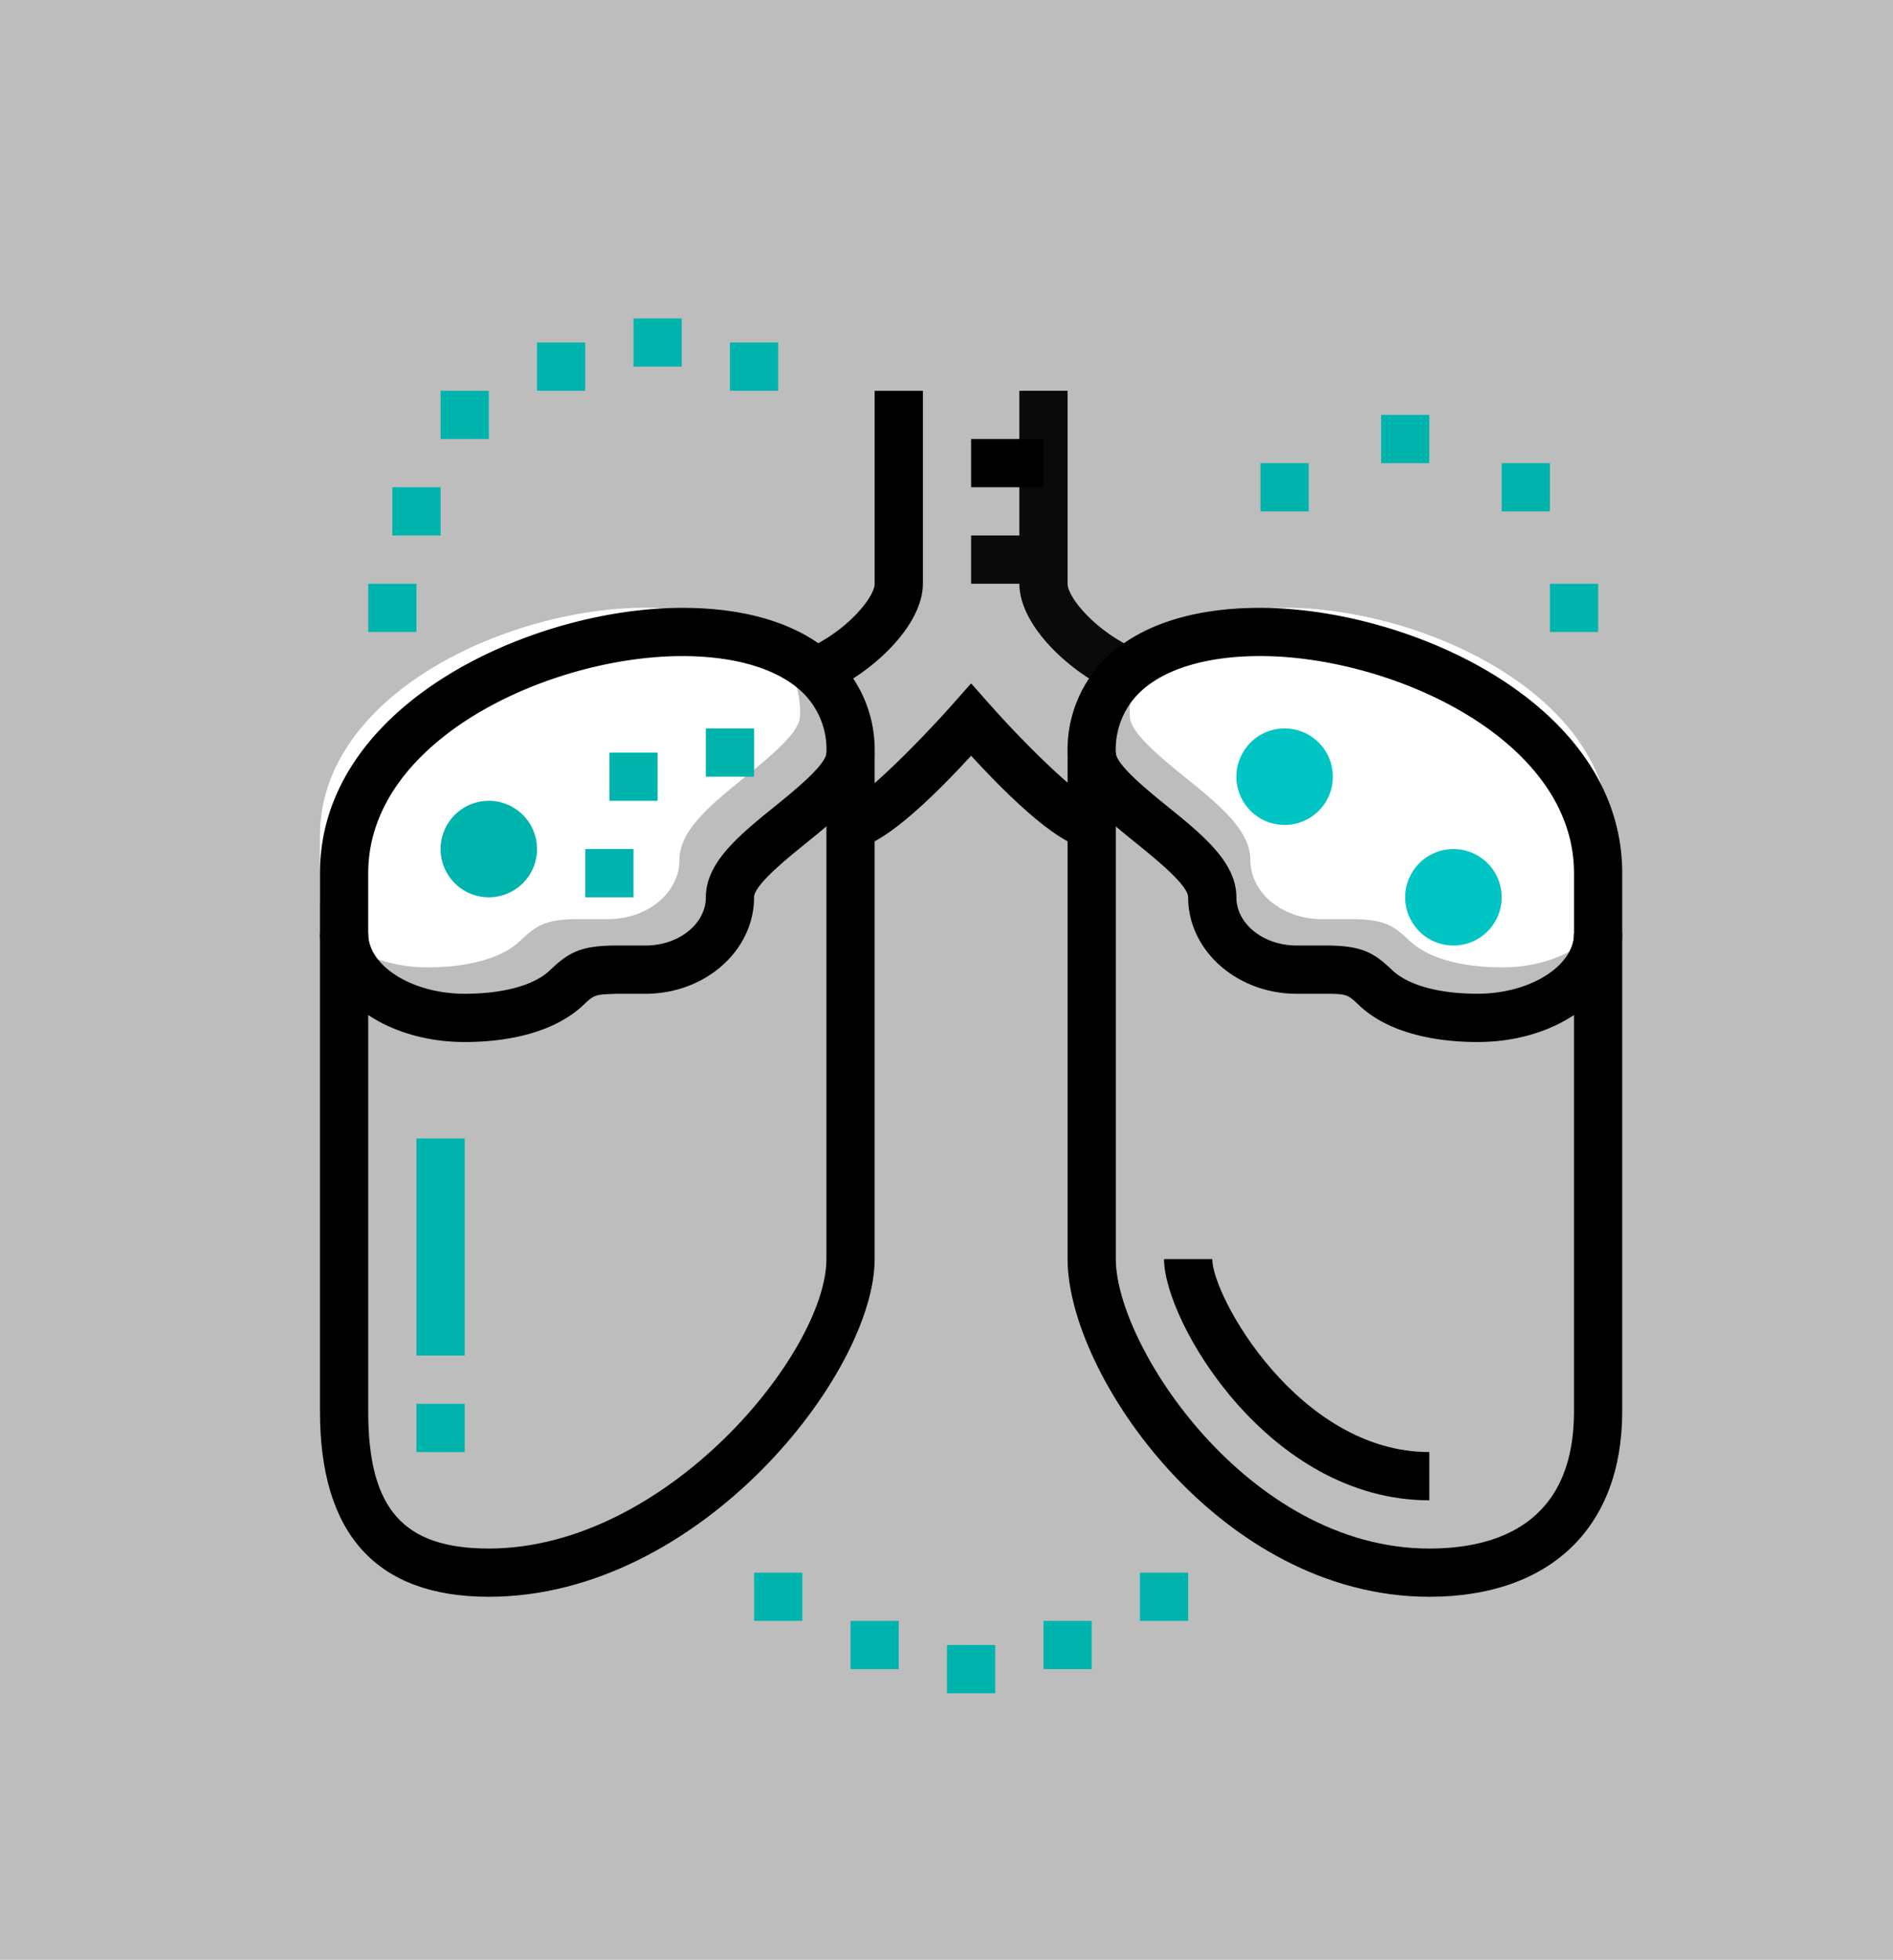 <svg xmlns="http://www.w3.org/2000/svg" width="346.016" height="358.171" viewBox="0 0 346.016 358.171">
  <g id="Popup_01" transform="translate(-23.058 -29.959)">
    <path id="Pfad_2" data-name="Pfad 2" d="M37.912,31.763H383.928V389.934H37.912Z" transform="translate(-14.854 -1.804)" fill="#bdbdbd"/>
    <g id="Gruppe_144" data-name="Gruppe 144" transform="translate(81.547 88.149)">
      <path id="Pfad_37" data-name="Pfad 37" d="M320.875,311.566H320.8c-23.93.03-57.309,15.139-57.309,39.672v11.02c0,5.975,8.076,11.02,17.633,11.02,7.033,0,12.694-1.55,15.536-4.253,3.362-3.2,5.5-4.563,12.217-4.563h5.308c6.079,0,11.021-3.956,11.021-8.816,0-6.406,6.147-11.382,12.656-16.651,3.508-2.841,9.384-7.6,9.384-9.8a14.488,14.488,0,0,0-4.188-10.809C338.645,313.989,330.772,311.566,320.875,311.566Z" transform="translate(-261.5 -256.681)" fill="#fff" stroke="#fff" stroke-width="4"/>
      <path id="Pfad_38" data-name="Pfad 38" d="M450.879,364.462c6.733,0,8.876,1.369,12.161,4.494,2.914,2.773,8.575,4.322,15.609,4.322,9.557,0,17.632-5.045,17.632-11.02v-11.02c0-24.533-33.379-39.642-57.309-39.672h-.078c-9.9,0-17.77,2.423-22.178,6.822a14.488,14.488,0,0,0-4.188,10.809c0,2.2,5.876,6.957,9.384,9.8,6.509,5.269,12.656,10.245,12.656,16.651,0,4.859,4.942,8.816,11.02,8.816h5.29Z" transform="translate(-262.51 -256.681)" fill="#fff" stroke="#fff" stroke-width="4"/>
      <path id="Pfad_8" data-name="Pfad 8" d="M292.47,363.786a8.816,8.816,0,1,1,8.817-8.817A8.816,8.816,0,0,1,292.47,363.786Zm0-8.825Z" transform="translate(-261.613 -257.993)" fill="#00b4ae"/>
      <path id="Pfad_9" data-name="Pfad 9" d="M326.124,336.538h-8.816v8.816h8.816Z" transform="translate(-264.411 -257.194)" fill="#00b4ae"/>
      <path id="Pfad_10" data-name="Pfad 10" d="M321.316,355.769H312.5v8.816h8.816Z" transform="translate(-264.011 -258.792)" fill="#00b4ae"/>
      <path id="Pfad_11" data-name="Pfad 11" d="M345.354,331.731h-8.816v8.816h8.816Z" transform="translate(-266.009 -256.794)" fill="#00b4ae"/>
      <rect id="Rechteck_2" data-name="Rechteck 2" width="8.816" height="39.672" transform="translate(17.633 149.873)" fill="#00b4ae"/>
      <rect id="Rechteck_3" data-name="Rechteck 3" width="8.816" height="8.816" transform="translate(17.633 198.362)" fill="#00b4ae"/>
      <path id="Pfad_12" data-name="Pfad 12" d="M484.778,373.4a8.816,8.816,0,1,1,8.816-8.816,8.816,8.816,0,0,1-8.816,8.816Zm0-8.816Z" transform="translate(-277.598 -258.792)" fill="#00c5c4"/>
      <path id="Pfad_13" data-name="Pfad 13" d="M451.124,349.363a8.816,8.816,0,1,1,8.817-8.817A8.816,8.816,0,0,1,451.124,349.363Zm0-8.817Z" transform="translate(-274.801 -256.794)" fill="#00c5c4"/>
      <path id="Pfad_14" data-name="Pfad 14" d="M416.955,319.769c-8.618-3.68-17.916-12.406-17.916-20.081V264.423h8.816v35.265c0,2.6,5.394,8.91,12.561,11.971Z" transform="translate(-271.204 -251.199)" fill="#0a0a0a"/>
      <rect id="Rechteck_4" data-name="Rechteck 4" width="13.224" height="8.816" transform="translate(119.018 39.672)" fill="#0a0a0a"/>
      <rect id="Rechteck_5" data-name="Rechteck 5" width="13.224" height="8.816" transform="translate(119.018 22.04)"/>
      <path id="Pfad_15" data-name="Pfad 15" d="M354.97,500h-8.816v8.816h8.816Z" transform="translate(-266.808 -270.782)" fill="#00b4ae"/>
      <path id="Pfad_16" data-name="Pfad 16" d="M374.2,509.615h-8.816v8.816H374.2v-8.816Z" transform="translate(-268.407 -271.581)" fill="#00b4ae"/>
      <path id="Pfad_17" data-name="Pfad 17" d="M393.431,514.423h-8.816v8.816h8.816Z" transform="translate(-270.005 -271.981)" fill="#00b4ae"/>
      <path id="Pfad_18" data-name="Pfad 18" d="M431.893,500h-8.816v8.816h8.816Z" transform="translate(-273.202 -270.782)" fill="#00b4ae"/>
      <path id="Pfad_19" data-name="Pfad 19" d="M412.662,509.615h-8.816v8.816h8.816v-8.816Z" transform="translate(-271.604 -271.581)" fill="#00b4ae"/>
      <path id="Pfad_20" data-name="Pfad 20" d="M350.162,254.808h-8.816v8.816h8.816Z" transform="translate(-266.409 -250.4)" fill="#00b4ae"/>
      <path id="Pfad_21" data-name="Pfad 21" d="M278.047,302.885h-8.816V311.7h8.816v-8.816Z" transform="translate(-260.414 -254.396)" fill="#00b4ae"/>
      <path id="Pfad_22" data-name="Pfad 22" d="M292.47,264.423h-8.816v8.816h8.816Z" transform="translate(-261.613 -251.199)" fill="#00b4ae"/>
      <path id="Pfad_23" data-name="Pfad 23" d="M311.7,254.808h-8.816v8.816H311.7Z" transform="translate(-263.212 -250.4)" fill="#00b4ae"/>
      <path id="Pfad_24" data-name="Pfad 24" d="M282.855,283.654h-8.816v8.816h8.816Z" transform="translate(-260.814 -252.798)" fill="#00b4ae"/>
      <path id="Pfad_25" data-name="Pfad 25" d="M330.932,250h-8.816v8.816h8.816Z" transform="translate(-264.81 -250)" fill="#00b4ae"/>
      <path id="Pfad_26" data-name="Pfad 26" d="M513.624,302.885h-8.816V311.7h8.816v-8.816Z" transform="translate(-279.996 -254.396)" fill="#00b4ae"/>
      <path id="Pfad_27" data-name="Pfad 27" d="M479.97,269.231h-8.816v8.816h8.816Z" transform="translate(-277.199 -251.599)" fill="#00b4ae"/>
      <path id="Pfad_28" data-name="Pfad 28" d="M455.931,278.846h-8.816v8.816h8.816Z" transform="translate(-275.201 -252.398)" fill="#00b4ae"/>
      <path id="Pfad_29" data-name="Pfad 29" d="M504.008,278.846h-8.816v8.816h8.816Z" transform="translate(-279.197 -252.398)" fill="#00b4ae"/>
      <path id="Pfad_30" data-name="Pfad 30" d="M359.953,319.769l-3.461-8.111c7.168-3.06,12.561-9.371,12.561-11.971V264.423h8.817v35.265C377.87,307.363,368.572,316.089,359.953,319.769Z" transform="translate(-267.668 -251.199)"/>
      <path id="Pfad_31" data-name="Pfad 31" d="M286.064,387.037c-14.831,0-26.449-8.713-26.449-19.836v-11.02c0-31.166,39.092-48.454,66.117-48.489h.091c12.423,0,22.243,3.25,28.4,9.4A23.5,23.5,0,0,1,361,334.14c0,6.406-6.147,11.382-12.656,16.651-3.508,2.84-9.384,7.6-9.384,9.8,0,9.724-8.9,17.631-19.837,17.631H313.85c-3.943.129-4.089.151-6.07,2.036C303.149,384.665,295.469,387.037,286.064,387.037Zm39.754-70.529h-.077c-23.93.03-57.309,15.139-57.309,39.672V367.2c0,5.975,8.076,11.02,17.633,11.02,7.033,0,12.694-1.55,15.536-4.252,3.362-3.2,5.5-4.563,12.216-4.563h5.308c6.079,0,11.021-3.956,11.021-8.816,0-6.406,6.147-11.382,12.656-16.651,3.508-2.841,9.384-7.6,9.384-9.8A14.488,14.488,0,0,0,348,323.331c-4.412-4.4-12.285-6.822-22.182-6.822Z" transform="translate(-259.615 -254.796)"/>
      <path id="Pfad_32" data-name="Pfad 32" d="M474.775,490.82c-38.2,0-66.121-40.59-66.121-61.713V336.538h8.816v92.569c0,15.777,24.2,52.9,57.3,52.9,12.066,0,26.448-4.343,26.448-25.036V369.6h8.817v87.369C510.039,478.164,496.858,490.82,474.775,490.82Z" transform="translate(-272.004 -257.194)"/>
      <path id="Pfad_33" data-name="Pfad 33" d="M483.591,387.037c-9.406,0-17.086-2.372-21.615-6.681-2.062-1.963-2.243-2.135-6.087-2.135H450.53c-10.938,0-19.837-7.907-19.837-17.631,0-2.2-5.875-6.957-9.384-9.8-6.509-5.269-12.656-10.245-12.656-16.651a23.5,23.5,0,0,1,6.776-17.047c6.16-6.151,15.979-9.4,28.4-9.4h.09c27.025.035,66.117,17.323,66.117,48.489V367.2C510.039,378.324,498.421,387.037,483.591,387.037ZM455.821,369.4c6.733,0,8.876,1.369,12.161,4.494,2.914,2.773,8.575,4.322,15.609,4.322,9.557,0,17.632-5.045,17.632-11.02v-11.02c0-24.533-33.379-39.642-57.309-39.672h-.078c-9.9,0-17.77,2.423-22.178,6.822a14.488,14.488,0,0,0-4.188,10.809c0,2.2,5.876,6.957,9.384,9.8,6.509,5.269,12.657,10.245,12.657,16.651,0,4.859,4.942,8.816,11.02,8.816h5.29Z" transform="translate(-272.004 -254.796)"/>
      <path id="Pfad_34" data-name="Pfad 34" d="M476.373,481.581c-29.44,0-48.488-32.746-48.488-44.081H436.7c0,6.822,15.833,35.265,39.672,35.265Z" transform="translate(-273.602 -265.586)"/>
      <path id="Pfad_35" data-name="Pfad 35" d="M290.472,490.82c-20.473,0-30.857-11.39-30.857-33.853V369.6h8.817v87.369c0,17.783,6.384,25.036,22.04,25.036,32.514,0,61.713-35.927,61.713-52.9V336.538H361v92.569C361,449.96,329.068,490.82,290.472,490.82Z" transform="translate(-259.615 -257.194)"/>
      <path id="Pfad_36" data-name="Pfad 36" d="M409.466,353.024c-4.22,0-11.628-5.73-22.041-17.047-10.413,11.317-17.821,17.047-22.04,17.047v-8.816c2.329-.744,11.7-9.785,18.738-17.736l3.3-3.728,3.3,3.728c7.038,7.951,16.414,16.992,19.152,17.779Z" transform="translate(-268.407 -256.047)"/>
    </g>
  </g>
</svg>
